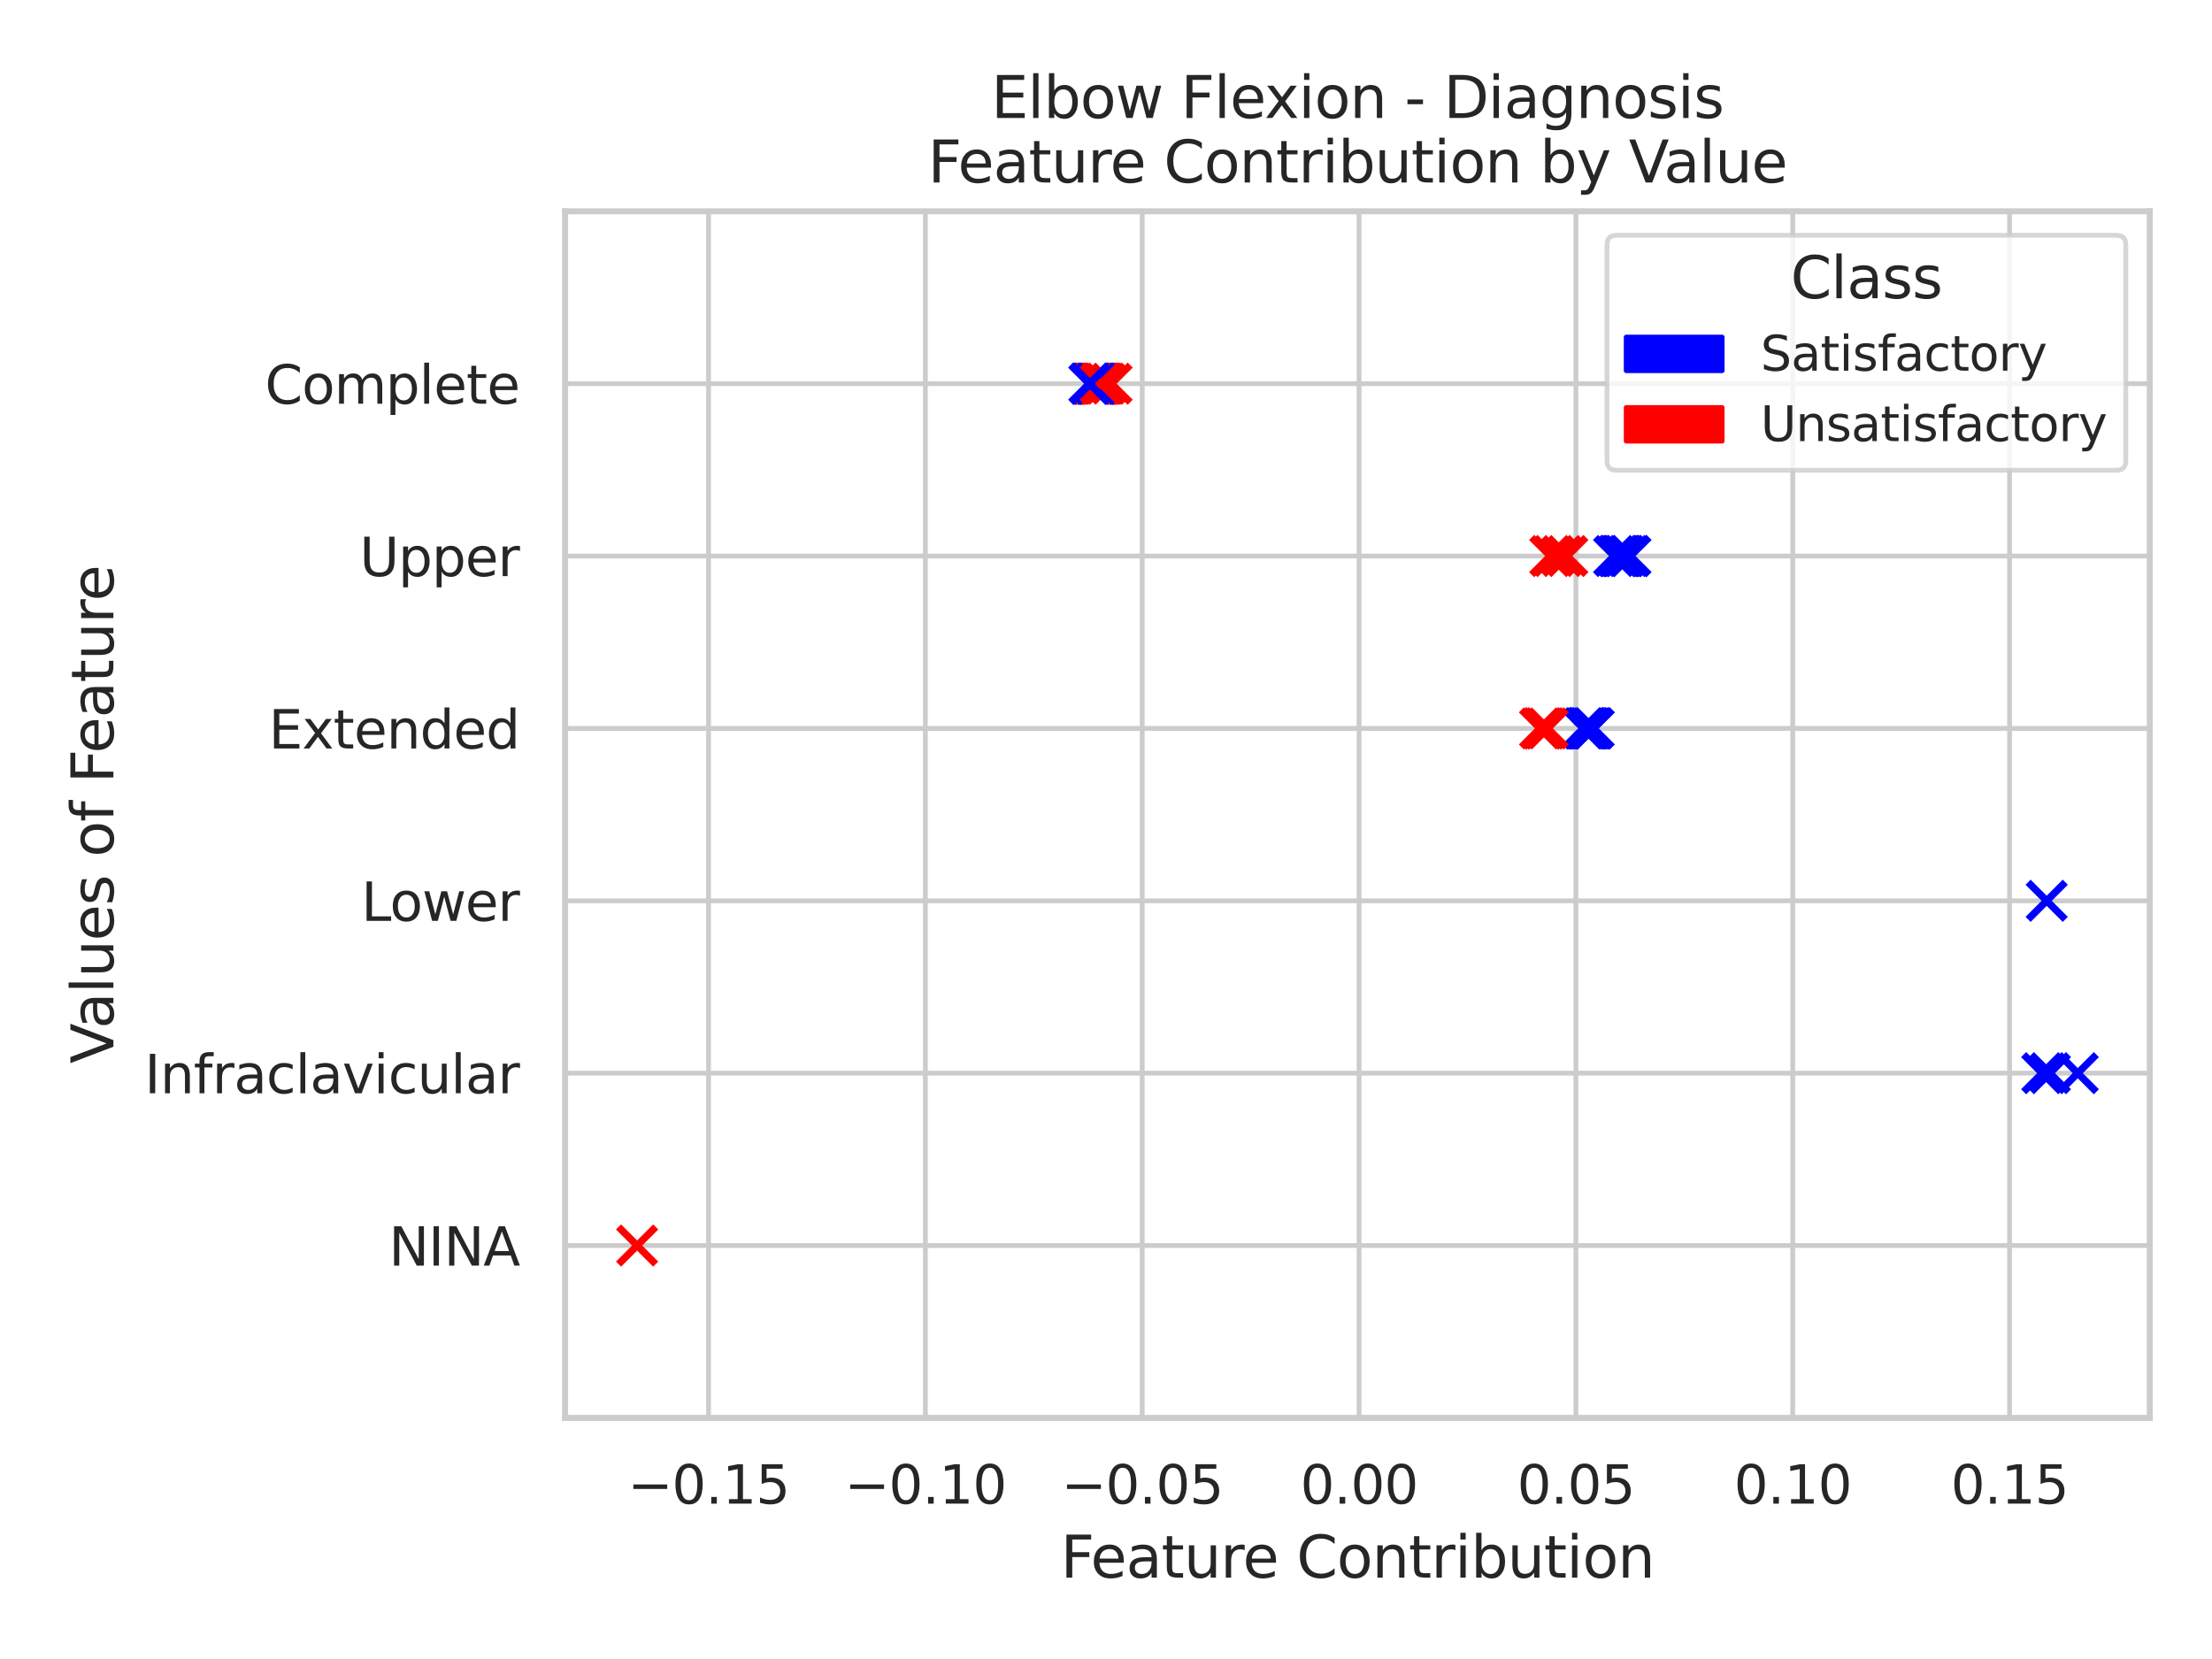 <?xml version="1.0" encoding="utf-8" standalone="no"?>
<!DOCTYPE svg PUBLIC "-//W3C//DTD SVG 1.1//EN"
  "http://www.w3.org/Graphics/SVG/1.1/DTD/svg11.dtd">
<svg xmlns:xlink="http://www.w3.org/1999/xlink" width="460.8pt" height="345.6pt" viewBox="0 0 460.8 345.6" xmlns="http://www.w3.org/2000/svg" version="1.1">
 <defs>
  <style type="text/css">*{stroke-linejoin: round; stroke-linecap: butt}</style>
 </defs>
 <g id="figure_1">
  <g id="patch_1">
   <path d="M 0 345.6 
L 460.8 345.6 
L 460.8 0 
L 0 0 
z
" style="fill: #ffffff"/>
  </g>
  <g id="axes_1">
   <g id="patch_2">
    <path d="M 117.72 295.38 
L 447.84 295.38 
L 447.84 44.016 
L 117.72 44.016 
z
" style="fill: #ffffff"/>
   </g>
   <g id="matplotlib.axis_1">
    <g id="xtick_1">
     <g id="line2d_1">
      <path d="M 147.602 295.38 
L 147.602 44.016 
" clip-path="url(#pb1236fa6c8)" style="fill: none; stroke: #cccccc; stroke-linecap: round"/>
     </g>
     <g id="text_1">
      <!-- −0.15 -->
      <g style="fill: #262626" transform="translate(130.747 313.238)scale(0.11 -0.11)">
       <defs>
        <path id="DejaVuSans-2212" d="M 678 2272 
L 4684 2272 
L 4684 1741 
L 678 1741 
L 678 2272 
z
" transform="scale(0.016)"/>
        <path id="DejaVuSans-30" d="M 2034 4250 
Q 1547 4250 1301 3770 
Q 1056 3291 1056 2328 
Q 1056 1369 1301 889 
Q 1547 409 2034 409 
Q 2525 409 2770 889 
Q 3016 1369 3016 2328 
Q 3016 3291 2770 3770 
Q 2525 4250 2034 4250 
z
M 2034 4750 
Q 2819 4750 3233 4129 
Q 3647 3509 3647 2328 
Q 3647 1150 3233 529 
Q 2819 -91 2034 -91 
Q 1250 -91 836 529 
Q 422 1150 422 2328 
Q 422 3509 836 4129 
Q 1250 4750 2034 4750 
z
" transform="scale(0.016)"/>
        <path id="DejaVuSans-2e" d="M 684 794 
L 1344 794 
L 1344 0 
L 684 0 
L 684 794 
z
" transform="scale(0.016)"/>
        <path id="DejaVuSans-31" d="M 794 531 
L 1825 531 
L 1825 4091 
L 703 3866 
L 703 4441 
L 1819 4666 
L 2450 4666 
L 2450 531 
L 3481 531 
L 3481 0 
L 794 0 
L 794 531 
z
" transform="scale(0.016)"/>
        <path id="DejaVuSans-35" d="M 691 4666 
L 3169 4666 
L 3169 4134 
L 1269 4134 
L 1269 2991 
Q 1406 3038 1543 3061 
Q 1681 3084 1819 3084 
Q 2600 3084 3056 2656 
Q 3513 2228 3513 1497 
Q 3513 744 3044 326 
Q 2575 -91 1722 -91 
Q 1428 -91 1123 -41 
Q 819 9 494 109 
L 494 744 
Q 775 591 1075 516 
Q 1375 441 1709 441 
Q 2250 441 2565 725 
Q 2881 1009 2881 1497 
Q 2881 1984 2565 2268 
Q 2250 2553 1709 2553 
Q 1456 2553 1204 2497 
Q 953 2441 691 2322 
L 691 4666 
z
" transform="scale(0.016)"/>
       </defs>
       <use xlink:href="#DejaVuSans-2212"/>
       <use xlink:href="#DejaVuSans-30" x="83.789"/>
       <use xlink:href="#DejaVuSans-2e" x="147.412"/>
       <use xlink:href="#DejaVuSans-31" x="179.199"/>
       <use xlink:href="#DejaVuSans-35" x="242.822"/>
      </g>
     </g>
    </g>
    <g id="xtick_2">
     <g id="line2d_2">
      <path d="M 192.774 295.38 
L 192.774 44.016 
" clip-path="url(#pb1236fa6c8)" style="fill: none; stroke: #cccccc; stroke-linecap: round"/>
     </g>
     <g id="text_2">
      <!-- −0.10 -->
      <g style="fill: #262626" transform="translate(175.919 313.238)scale(0.11 -0.11)">
       <use xlink:href="#DejaVuSans-2212"/>
       <use xlink:href="#DejaVuSans-30" x="83.789"/>
       <use xlink:href="#DejaVuSans-2e" x="147.412"/>
       <use xlink:href="#DejaVuSans-31" x="179.199"/>
       <use xlink:href="#DejaVuSans-30" x="242.822"/>
      </g>
     </g>
    </g>
    <g id="xtick_3">
     <g id="line2d_3">
      <path d="M 237.945 295.38 
L 237.945 44.016 
" clip-path="url(#pb1236fa6c8)" style="fill: none; stroke: #cccccc; stroke-linecap: round"/>
     </g>
     <g id="text_3">
      <!-- −0.05 -->
      <g style="fill: #262626" transform="translate(221.09 313.238)scale(0.11 -0.11)">
       <use xlink:href="#DejaVuSans-2212"/>
       <use xlink:href="#DejaVuSans-30" x="83.789"/>
       <use xlink:href="#DejaVuSans-2e" x="147.412"/>
       <use xlink:href="#DejaVuSans-30" x="179.199"/>
       <use xlink:href="#DejaVuSans-35" x="242.822"/>
      </g>
     </g>
    </g>
    <g id="xtick_4">
     <g id="line2d_4">
      <path d="M 283.117 295.38 
L 283.117 44.016 
" clip-path="url(#pb1236fa6c8)" style="fill: none; stroke: #cccccc; stroke-linecap: round"/>
     </g>
     <g id="text_4">
      <!-- 0.00 -->
      <g style="fill: #262626" transform="translate(270.871 313.238)scale(0.11 -0.11)">
       <use xlink:href="#DejaVuSans-30"/>
       <use xlink:href="#DejaVuSans-2e" x="63.623"/>
       <use xlink:href="#DejaVuSans-30" x="95.41"/>
       <use xlink:href="#DejaVuSans-30" x="159.033"/>
      </g>
     </g>
    </g>
    <g id="xtick_5">
     <g id="line2d_5">
      <path d="M 328.288 295.38 
L 328.288 44.016 
" clip-path="url(#pb1236fa6c8)" style="fill: none; stroke: #cccccc; stroke-linecap: round"/>
     </g>
     <g id="text_5">
      <!-- 0.05 -->
      <g style="fill: #262626" transform="translate(316.042 313.238)scale(0.11 -0.11)">
       <use xlink:href="#DejaVuSans-30"/>
       <use xlink:href="#DejaVuSans-2e" x="63.623"/>
       <use xlink:href="#DejaVuSans-30" x="95.41"/>
       <use xlink:href="#DejaVuSans-35" x="159.033"/>
      </g>
     </g>
    </g>
    <g id="xtick_6">
     <g id="line2d_6">
      <path d="M 373.46 295.38 
L 373.46 44.016 
" clip-path="url(#pb1236fa6c8)" style="fill: none; stroke: #cccccc; stroke-linecap: round"/>
     </g>
     <g id="text_6">
      <!-- 0.10 -->
      <g style="fill: #262626" transform="translate(361.214 313.238)scale(0.11 -0.11)">
       <use xlink:href="#DejaVuSans-30"/>
       <use xlink:href="#DejaVuSans-2e" x="63.623"/>
       <use xlink:href="#DejaVuSans-31" x="95.41"/>
       <use xlink:href="#DejaVuSans-30" x="159.033"/>
      </g>
     </g>
    </g>
    <g id="xtick_7">
     <g id="line2d_7">
      <path d="M 418.632 295.38 
L 418.632 44.016 
" clip-path="url(#pb1236fa6c8)" style="fill: none; stroke: #cccccc; stroke-linecap: round"/>
     </g>
     <g id="text_7">
      <!-- 0.15 -->
      <g style="fill: #262626" transform="translate(406.385 313.238)scale(0.11 -0.11)">
       <use xlink:href="#DejaVuSans-30"/>
       <use xlink:href="#DejaVuSans-2e" x="63.623"/>
       <use xlink:href="#DejaVuSans-31" x="95.41"/>
       <use xlink:href="#DejaVuSans-35" x="159.033"/>
      </g>
     </g>
    </g>
    <g id="text_8">
     <!-- Feature Contribution -->
     <g style="fill: #262626" transform="translate(220.952 328.644)scale(0.12 -0.12)">
      <defs>
       <path id="DejaVuSans-46" d="M 628 4666 
L 3309 4666 
L 3309 4134 
L 1259 4134 
L 1259 2759 
L 3109 2759 
L 3109 2228 
L 1259 2228 
L 1259 0 
L 628 0 
L 628 4666 
z
" transform="scale(0.016)"/>
       <path id="DejaVuSans-65" d="M 3597 1894 
L 3597 1613 
L 953 1613 
Q 991 1019 1311 708 
Q 1631 397 2203 397 
Q 2534 397 2845 478 
Q 3156 559 3463 722 
L 3463 178 
Q 3153 47 2828 -22 
Q 2503 -91 2169 -91 
Q 1331 -91 842 396 
Q 353 884 353 1716 
Q 353 2575 817 3079 
Q 1281 3584 2069 3584 
Q 2775 3584 3186 3129 
Q 3597 2675 3597 1894 
z
M 3022 2063 
Q 3016 2534 2758 2815 
Q 2500 3097 2075 3097 
Q 1594 3097 1305 2825 
Q 1016 2553 972 2059 
L 3022 2063 
z
" transform="scale(0.016)"/>
       <path id="DejaVuSans-61" d="M 2194 1759 
Q 1497 1759 1228 1600 
Q 959 1441 959 1056 
Q 959 750 1161 570 
Q 1363 391 1709 391 
Q 2188 391 2477 730 
Q 2766 1069 2766 1631 
L 2766 1759 
L 2194 1759 
z
M 3341 1997 
L 3341 0 
L 2766 0 
L 2766 531 
Q 2569 213 2275 61 
Q 1981 -91 1556 -91 
Q 1019 -91 701 211 
Q 384 513 384 1019 
Q 384 1609 779 1909 
Q 1175 2209 1959 2209 
L 2766 2209 
L 2766 2266 
Q 2766 2663 2505 2880 
Q 2244 3097 1772 3097 
Q 1472 3097 1187 3025 
Q 903 2953 641 2809 
L 641 3341 
Q 956 3463 1253 3523 
Q 1550 3584 1831 3584 
Q 2591 3584 2966 3190 
Q 3341 2797 3341 1997 
z
" transform="scale(0.016)"/>
       <path id="DejaVuSans-74" d="M 1172 4494 
L 1172 3500 
L 2356 3500 
L 2356 3053 
L 1172 3053 
L 1172 1153 
Q 1172 725 1289 603 
Q 1406 481 1766 481 
L 2356 481 
L 2356 0 
L 1766 0 
Q 1100 0 847 248 
Q 594 497 594 1153 
L 594 3053 
L 172 3053 
L 172 3500 
L 594 3500 
L 594 4494 
L 1172 4494 
z
" transform="scale(0.016)"/>
       <path id="DejaVuSans-75" d="M 544 1381 
L 544 3500 
L 1119 3500 
L 1119 1403 
Q 1119 906 1312 657 
Q 1506 409 1894 409 
Q 2359 409 2629 706 
Q 2900 1003 2900 1516 
L 2900 3500 
L 3475 3500 
L 3475 0 
L 2900 0 
L 2900 538 
Q 2691 219 2414 64 
Q 2138 -91 1772 -91 
Q 1169 -91 856 284 
Q 544 659 544 1381 
z
M 1991 3584 
L 1991 3584 
z
" transform="scale(0.016)"/>
       <path id="DejaVuSans-72" d="M 2631 2963 
Q 2534 3019 2420 3045 
Q 2306 3072 2169 3072 
Q 1681 3072 1420 2755 
Q 1159 2438 1159 1844 
L 1159 0 
L 581 0 
L 581 3500 
L 1159 3500 
L 1159 2956 
Q 1341 3275 1631 3429 
Q 1922 3584 2338 3584 
Q 2397 3584 2469 3576 
Q 2541 3569 2628 3553 
L 2631 2963 
z
" transform="scale(0.016)"/>
       <path id="DejaVuSans-20" transform="scale(0.016)"/>
       <path id="DejaVuSans-43" d="M 4122 4306 
L 4122 3641 
Q 3803 3938 3442 4084 
Q 3081 4231 2675 4231 
Q 1875 4231 1450 3742 
Q 1025 3253 1025 2328 
Q 1025 1406 1450 917 
Q 1875 428 2675 428 
Q 3081 428 3442 575 
Q 3803 722 4122 1019 
L 4122 359 
Q 3791 134 3420 21 
Q 3050 -91 2638 -91 
Q 1578 -91 968 557 
Q 359 1206 359 2328 
Q 359 3453 968 4101 
Q 1578 4750 2638 4750 
Q 3056 4750 3426 4639 
Q 3797 4528 4122 4306 
z
" transform="scale(0.016)"/>
       <path id="DejaVuSans-6f" d="M 1959 3097 
Q 1497 3097 1228 2736 
Q 959 2375 959 1747 
Q 959 1119 1226 758 
Q 1494 397 1959 397 
Q 2419 397 2687 759 
Q 2956 1122 2956 1747 
Q 2956 2369 2687 2733 
Q 2419 3097 1959 3097 
z
M 1959 3584 
Q 2709 3584 3137 3096 
Q 3566 2609 3566 1747 
Q 3566 888 3137 398 
Q 2709 -91 1959 -91 
Q 1206 -91 779 398 
Q 353 888 353 1747 
Q 353 2609 779 3096 
Q 1206 3584 1959 3584 
z
" transform="scale(0.016)"/>
       <path id="DejaVuSans-6e" d="M 3513 2113 
L 3513 0 
L 2938 0 
L 2938 2094 
Q 2938 2591 2744 2837 
Q 2550 3084 2163 3084 
Q 1697 3084 1428 2787 
Q 1159 2491 1159 1978 
L 1159 0 
L 581 0 
L 581 3500 
L 1159 3500 
L 1159 2956 
Q 1366 3272 1645 3428 
Q 1925 3584 2291 3584 
Q 2894 3584 3203 3211 
Q 3513 2838 3513 2113 
z
" transform="scale(0.016)"/>
       <path id="DejaVuSans-69" d="M 603 3500 
L 1178 3500 
L 1178 0 
L 603 0 
L 603 3500 
z
M 603 4863 
L 1178 4863 
L 1178 4134 
L 603 4134 
L 603 4863 
z
" transform="scale(0.016)"/>
       <path id="DejaVuSans-62" d="M 3116 1747 
Q 3116 2381 2855 2742 
Q 2594 3103 2138 3103 
Q 1681 3103 1420 2742 
Q 1159 2381 1159 1747 
Q 1159 1113 1420 752 
Q 1681 391 2138 391 
Q 2594 391 2855 752 
Q 3116 1113 3116 1747 
z
M 1159 2969 
Q 1341 3281 1617 3432 
Q 1894 3584 2278 3584 
Q 2916 3584 3314 3078 
Q 3713 2572 3713 1747 
Q 3713 922 3314 415 
Q 2916 -91 2278 -91 
Q 1894 -91 1617 61 
Q 1341 213 1159 525 
L 1159 0 
L 581 0 
L 581 4863 
L 1159 4863 
L 1159 2969 
z
" transform="scale(0.016)"/>
      </defs>
      <use xlink:href="#DejaVuSans-46"/>
      <use xlink:href="#DejaVuSans-65" x="52.02"/>
      <use xlink:href="#DejaVuSans-61" x="113.543"/>
      <use xlink:href="#DejaVuSans-74" x="174.822"/>
      <use xlink:href="#DejaVuSans-75" x="214.031"/>
      <use xlink:href="#DejaVuSans-72" x="277.41"/>
      <use xlink:href="#DejaVuSans-65" x="316.273"/>
      <use xlink:href="#DejaVuSans-20" x="377.797"/>
      <use xlink:href="#DejaVuSans-43" x="409.584"/>
      <use xlink:href="#DejaVuSans-6f" x="479.408"/>
      <use xlink:href="#DejaVuSans-6e" x="540.59"/>
      <use xlink:href="#DejaVuSans-74" x="603.969"/>
      <use xlink:href="#DejaVuSans-72" x="643.178"/>
      <use xlink:href="#DejaVuSans-69" x="684.291"/>
      <use xlink:href="#DejaVuSans-62" x="712.074"/>
      <use xlink:href="#DejaVuSans-75" x="775.551"/>
      <use xlink:href="#DejaVuSans-74" x="838.93"/>
      <use xlink:href="#DejaVuSans-69" x="878.139"/>
      <use xlink:href="#DejaVuSans-6f" x="905.922"/>
      <use xlink:href="#DejaVuSans-6e" x="967.104"/>
     </g>
    </g>
   </g>
   <g id="matplotlib.axis_2">
    <g id="ytick_1">
     <g id="line2d_8">
      <path d="M 117.72 295.38 
L 447.84 295.38 
" clip-path="url(#pb1236fa6c8)" style="fill: none; stroke: #cccccc; stroke-linecap: round"/>
     </g>
    </g>
    <g id="ytick_2">
     <g id="line2d_9">
      <path d="M 117.72 259.471 
L 447.84 259.471 
" clip-path="url(#pb1236fa6c8)" style="fill: none; stroke: #cccccc; stroke-linecap: round"/>
     </g>
     <g id="text_9">
      <!-- NINA -->
      <g style="fill: #262626" transform="translate(80.992 263.65)scale(0.11 -0.11)">
       <defs>
        <path id="DejaVuSans-4e" d="M 628 4666 
L 1478 4666 
L 3547 763 
L 3547 4666 
L 4159 4666 
L 4159 0 
L 3309 0 
L 1241 3903 
L 1241 0 
L 628 0 
L 628 4666 
z
" transform="scale(0.016)"/>
        <path id="DejaVuSans-49" d="M 628 4666 
L 1259 4666 
L 1259 0 
L 628 0 
L 628 4666 
z
" transform="scale(0.016)"/>
        <path id="DejaVuSans-41" d="M 2188 4044 
L 1331 1722 
L 3047 1722 
L 2188 4044 
z
M 1831 4666 
L 2547 4666 
L 4325 0 
L 3669 0 
L 3244 1197 
L 1141 1197 
L 716 0 
L 50 0 
L 1831 4666 
z
" transform="scale(0.016)"/>
       </defs>
       <use xlink:href="#DejaVuSans-4e"/>
       <use xlink:href="#DejaVuSans-49" x="74.805"/>
       <use xlink:href="#DejaVuSans-4e" x="104.297"/>
       <use xlink:href="#DejaVuSans-41" x="179.102"/>
      </g>
     </g>
    </g>
    <g id="ytick_3">
     <g id="line2d_10">
      <path d="M 117.72 223.562 
L 447.84 223.562 
" clip-path="url(#pb1236fa6c8)" style="fill: none; stroke: #cccccc; stroke-linecap: round"/>
     </g>
     <g id="text_10">
      <!-- Infraclavicular -->
      <g style="fill: #262626" transform="translate(30.118 227.741)scale(0.11 -0.11)">
       <defs>
        <path id="DejaVuSans-66" d="M 2375 4863 
L 2375 4384 
L 1825 4384 
Q 1516 4384 1395 4259 
Q 1275 4134 1275 3809 
L 1275 3500 
L 2222 3500 
L 2222 3053 
L 1275 3053 
L 1275 0 
L 697 0 
L 697 3053 
L 147 3053 
L 147 3500 
L 697 3500 
L 697 3744 
Q 697 4328 969 4595 
Q 1241 4863 1831 4863 
L 2375 4863 
z
" transform="scale(0.016)"/>
        <path id="DejaVuSans-63" d="M 3122 3366 
L 3122 2828 
Q 2878 2963 2633 3030 
Q 2388 3097 2138 3097 
Q 1578 3097 1268 2742 
Q 959 2388 959 1747 
Q 959 1106 1268 751 
Q 1578 397 2138 397 
Q 2388 397 2633 464 
Q 2878 531 3122 666 
L 3122 134 
Q 2881 22 2623 -34 
Q 2366 -91 2075 -91 
Q 1284 -91 818 406 
Q 353 903 353 1747 
Q 353 2603 823 3093 
Q 1294 3584 2113 3584 
Q 2378 3584 2631 3529 
Q 2884 3475 3122 3366 
z
" transform="scale(0.016)"/>
        <path id="DejaVuSans-6c" d="M 603 4863 
L 1178 4863 
L 1178 0 
L 603 0 
L 603 4863 
z
" transform="scale(0.016)"/>
        <path id="DejaVuSans-76" d="M 191 3500 
L 800 3500 
L 1894 563 
L 2988 3500 
L 3597 3500 
L 2284 0 
L 1503 0 
L 191 3500 
z
" transform="scale(0.016)"/>
       </defs>
       <use xlink:href="#DejaVuSans-49"/>
       <use xlink:href="#DejaVuSans-6e" x="29.492"/>
       <use xlink:href="#DejaVuSans-66" x="92.871"/>
       <use xlink:href="#DejaVuSans-72" x="128.076"/>
       <use xlink:href="#DejaVuSans-61" x="169.189"/>
       <use xlink:href="#DejaVuSans-63" x="230.469"/>
       <use xlink:href="#DejaVuSans-6c" x="285.449"/>
       <use xlink:href="#DejaVuSans-61" x="313.232"/>
       <use xlink:href="#DejaVuSans-76" x="374.512"/>
       <use xlink:href="#DejaVuSans-69" x="433.691"/>
       <use xlink:href="#DejaVuSans-63" x="461.475"/>
       <use xlink:href="#DejaVuSans-75" x="516.455"/>
       <use xlink:href="#DejaVuSans-6c" x="579.834"/>
       <use xlink:href="#DejaVuSans-61" x="607.617"/>
       <use xlink:href="#DejaVuSans-72" x="668.896"/>
      </g>
     </g>
    </g>
    <g id="ytick_4">
     <g id="line2d_11">
      <path d="M 117.72 187.653 
L 447.84 187.653 
" clip-path="url(#pb1236fa6c8)" style="fill: none; stroke: #cccccc; stroke-linecap: round"/>
     </g>
     <g id="text_11">
      <!-- Lower -->
      <g style="fill: #262626" transform="translate(75.266 191.832)scale(0.11 -0.11)">
       <defs>
        <path id="DejaVuSans-4c" d="M 628 4666 
L 1259 4666 
L 1259 531 
L 3531 531 
L 3531 0 
L 628 0 
L 628 4666 
z
" transform="scale(0.016)"/>
        <path id="DejaVuSans-77" d="M 269 3500 
L 844 3500 
L 1563 769 
L 2278 3500 
L 2956 3500 
L 3675 769 
L 4391 3500 
L 4966 3500 
L 4050 0 
L 3372 0 
L 2619 2869 
L 1863 0 
L 1184 0 
L 269 3500 
z
" transform="scale(0.016)"/>
       </defs>
       <use xlink:href="#DejaVuSans-4c"/>
       <use xlink:href="#DejaVuSans-6f" x="53.963"/>
       <use xlink:href="#DejaVuSans-77" x="115.145"/>
       <use xlink:href="#DejaVuSans-65" x="196.932"/>
       <use xlink:href="#DejaVuSans-72" x="258.455"/>
      </g>
     </g>
    </g>
    <g id="ytick_5">
     <g id="line2d_12">
      <path d="M 117.72 151.743 
L 447.84 151.743 
" clip-path="url(#pb1236fa6c8)" style="fill: none; stroke: #cccccc; stroke-linecap: round"/>
     </g>
     <g id="text_12">
      <!-- Extended -->
      <g style="fill: #262626" transform="translate(55.972 155.923)scale(0.11 -0.11)">
       <defs>
        <path id="DejaVuSans-45" d="M 628 4666 
L 3578 4666 
L 3578 4134 
L 1259 4134 
L 1259 2753 
L 3481 2753 
L 3481 2222 
L 1259 2222 
L 1259 531 
L 3634 531 
L 3634 0 
L 628 0 
L 628 4666 
z
" transform="scale(0.016)"/>
        <path id="DejaVuSans-78" d="M 3513 3500 
L 2247 1797 
L 3578 0 
L 2900 0 
L 1881 1375 
L 863 0 
L 184 0 
L 1544 1831 
L 300 3500 
L 978 3500 
L 1906 2253 
L 2834 3500 
L 3513 3500 
z
" transform="scale(0.016)"/>
        <path id="DejaVuSans-64" d="M 2906 2969 
L 2906 4863 
L 3481 4863 
L 3481 0 
L 2906 0 
L 2906 525 
Q 2725 213 2448 61 
Q 2172 -91 1784 -91 
Q 1150 -91 751 415 
Q 353 922 353 1747 
Q 353 2572 751 3078 
Q 1150 3584 1784 3584 
Q 2172 3584 2448 3432 
Q 2725 3281 2906 2969 
z
M 947 1747 
Q 947 1113 1208 752 
Q 1469 391 1925 391 
Q 2381 391 2643 752 
Q 2906 1113 2906 1747 
Q 2906 2381 2643 2742 
Q 2381 3103 1925 3103 
Q 1469 3103 1208 2742 
Q 947 2381 947 1747 
z
" transform="scale(0.016)"/>
       </defs>
       <use xlink:href="#DejaVuSans-45"/>
       <use xlink:href="#DejaVuSans-78" x="63.184"/>
       <use xlink:href="#DejaVuSans-74" x="122.363"/>
       <use xlink:href="#DejaVuSans-65" x="161.572"/>
       <use xlink:href="#DejaVuSans-6e" x="223.096"/>
       <use xlink:href="#DejaVuSans-64" x="286.475"/>
       <use xlink:href="#DejaVuSans-65" x="349.951"/>
       <use xlink:href="#DejaVuSans-64" x="411.475"/>
      </g>
     </g>
    </g>
    <g id="ytick_6">
     <g id="line2d_13">
      <path d="M 117.72 115.834 
L 447.84 115.834 
" clip-path="url(#pb1236fa6c8)" style="fill: none; stroke: #cccccc; stroke-linecap: round"/>
     </g>
     <g id="text_13">
      <!-- Upper -->
      <g style="fill: #262626" transform="translate(74.912 120.013)scale(0.11 -0.11)">
       <defs>
        <path id="DejaVuSans-55" d="M 556 4666 
L 1191 4666 
L 1191 1831 
Q 1191 1081 1462 751 
Q 1734 422 2344 422 
Q 2950 422 3222 751 
Q 3494 1081 3494 1831 
L 3494 4666 
L 4128 4666 
L 4128 1753 
Q 4128 841 3676 375 
Q 3225 -91 2344 -91 
Q 1459 -91 1007 375 
Q 556 841 556 1753 
L 556 4666 
z
" transform="scale(0.016)"/>
        <path id="DejaVuSans-70" d="M 1159 525 
L 1159 -1331 
L 581 -1331 
L 581 3500 
L 1159 3500 
L 1159 2969 
Q 1341 3281 1617 3432 
Q 1894 3584 2278 3584 
Q 2916 3584 3314 3078 
Q 3713 2572 3713 1747 
Q 3713 922 3314 415 
Q 2916 -91 2278 -91 
Q 1894 -91 1617 61 
Q 1341 213 1159 525 
z
M 3116 1747 
Q 3116 2381 2855 2742 
Q 2594 3103 2138 3103 
Q 1681 3103 1420 2742 
Q 1159 2381 1159 1747 
Q 1159 1113 1420 752 
Q 1681 391 2138 391 
Q 2594 391 2855 752 
Q 3116 1113 3116 1747 
z
" transform="scale(0.016)"/>
       </defs>
       <use xlink:href="#DejaVuSans-55"/>
       <use xlink:href="#DejaVuSans-70" x="73.193"/>
       <use xlink:href="#DejaVuSans-70" x="136.67"/>
       <use xlink:href="#DejaVuSans-65" x="200.146"/>
       <use xlink:href="#DejaVuSans-72" x="261.67"/>
      </g>
     </g>
    </g>
    <g id="ytick_7">
     <g id="line2d_14">
      <path d="M 117.72 79.925 
L 447.84 79.925 
" clip-path="url(#pb1236fa6c8)" style="fill: none; stroke: #cccccc; stroke-linecap: round"/>
     </g>
     <g id="text_14">
      <!-- Complete -->
      <g style="fill: #262626" transform="translate(55.205 84.104)scale(0.11 -0.11)">
       <defs>
        <path id="DejaVuSans-6d" d="M 3328 2828 
Q 3544 3216 3844 3400 
Q 4144 3584 4550 3584 
Q 5097 3584 5394 3201 
Q 5691 2819 5691 2113 
L 5691 0 
L 5113 0 
L 5113 2094 
Q 5113 2597 4934 2840 
Q 4756 3084 4391 3084 
Q 3944 3084 3684 2787 
Q 3425 2491 3425 1978 
L 3425 0 
L 2847 0 
L 2847 2094 
Q 2847 2600 2669 2842 
Q 2491 3084 2119 3084 
Q 1678 3084 1418 2786 
Q 1159 2488 1159 1978 
L 1159 0 
L 581 0 
L 581 3500 
L 1159 3500 
L 1159 2956 
Q 1356 3278 1631 3431 
Q 1906 3584 2284 3584 
Q 2666 3584 2933 3390 
Q 3200 3197 3328 2828 
z
" transform="scale(0.016)"/>
       </defs>
       <use xlink:href="#DejaVuSans-43"/>
       <use xlink:href="#DejaVuSans-6f" x="69.824"/>
       <use xlink:href="#DejaVuSans-6d" x="131.006"/>
       <use xlink:href="#DejaVuSans-70" x="228.418"/>
       <use xlink:href="#DejaVuSans-6c" x="291.895"/>
       <use xlink:href="#DejaVuSans-65" x="319.678"/>
       <use xlink:href="#DejaVuSans-74" x="381.201"/>
       <use xlink:href="#DejaVuSans-65" x="420.41"/>
      </g>
     </g>
    </g>
    <g id="ytick_8">
     <g id="line2d_15">
      <path d="M 117.72 44.016 
L 447.84 44.016 
" clip-path="url(#pb1236fa6c8)" style="fill: none; stroke: #cccccc; stroke-linecap: round"/>
     </g>
    </g>
    <g id="text_15">
     <!-- Values of Feature -->
     <g style="fill: #262626" transform="translate(23.623 221.566)rotate(-90)scale(0.12 -0.12)">
      <defs>
       <path id="DejaVuSans-56" d="M 1831 0 
L 50 4666 
L 709 4666 
L 2188 738 
L 3669 4666 
L 4325 4666 
L 2547 0 
L 1831 0 
z
" transform="scale(0.016)"/>
       <path id="DejaVuSans-73" d="M 2834 3397 
L 2834 2853 
Q 2591 2978 2328 3040 
Q 2066 3103 1784 3103 
Q 1356 3103 1142 2972 
Q 928 2841 928 2578 
Q 928 2378 1081 2264 
Q 1234 2150 1697 2047 
L 1894 2003 
Q 2506 1872 2764 1633 
Q 3022 1394 3022 966 
Q 3022 478 2636 193 
Q 2250 -91 1575 -91 
Q 1294 -91 989 -36 
Q 684 19 347 128 
L 347 722 
Q 666 556 975 473 
Q 1284 391 1588 391 
Q 1994 391 2212 530 
Q 2431 669 2431 922 
Q 2431 1156 2273 1281 
Q 2116 1406 1581 1522 
L 1381 1569 
Q 847 1681 609 1914 
Q 372 2147 372 2553 
Q 372 3047 722 3315 
Q 1072 3584 1716 3584 
Q 2034 3584 2315 3537 
Q 2597 3491 2834 3397 
z
" transform="scale(0.016)"/>
      </defs>
      <use xlink:href="#DejaVuSans-56"/>
      <use xlink:href="#DejaVuSans-61" x="60.658"/>
      <use xlink:href="#DejaVuSans-6c" x="121.938"/>
      <use xlink:href="#DejaVuSans-75" x="149.721"/>
      <use xlink:href="#DejaVuSans-65" x="213.1"/>
      <use xlink:href="#DejaVuSans-73" x="274.623"/>
      <use xlink:href="#DejaVuSans-20" x="326.723"/>
      <use xlink:href="#DejaVuSans-6f" x="358.51"/>
      <use xlink:href="#DejaVuSans-66" x="419.691"/>
      <use xlink:href="#DejaVuSans-20" x="454.896"/>
      <use xlink:href="#DejaVuSans-46" x="486.684"/>
      <use xlink:href="#DejaVuSans-65" x="538.703"/>
      <use xlink:href="#DejaVuSans-61" x="600.227"/>
      <use xlink:href="#DejaVuSans-74" x="661.506"/>
      <use xlink:href="#DejaVuSans-75" x="700.715"/>
      <use xlink:href="#DejaVuSans-72" x="764.094"/>
      <use xlink:href="#DejaVuSans-65" x="802.957"/>
     </g>
    </g>
   </g>
   <g id="PathCollection_1">
    <path d="M 327.779 155.616 
L 335.525 147.87 
M 327.779 147.87 
L 335.525 155.616 
" clip-path="url(#pb1236fa6c8)" style="fill: #0000ff; stroke: #0000ff; stroke-width: 1.5"/>
    <path d="M 223.707 83.798 
L 231.453 76.052 
M 223.707 76.052 
L 231.453 83.798 
" clip-path="url(#pb1236fa6c8)" style="fill: #0000ff; stroke: #0000ff; stroke-width: 1.5"/>
    <path d="M 325.953 155.616 
L 333.699 147.87 
M 325.953 147.87 
L 333.699 155.616 
" clip-path="url(#pb1236fa6c8)" style="fill: #0000ff; stroke: #0000ff; stroke-width: 1.5"/>
    <path d="M 326.576 155.616 
L 334.322 147.87 
M 326.576 147.87 
L 334.322 155.616 
" clip-path="url(#pb1236fa6c8)" style="fill: #0000ff; stroke: #0000ff; stroke-width: 1.5"/>
    <path d="M 317.434 155.616 
L 325.18 147.87 
M 317.434 147.87 
L 325.18 155.616 
" clip-path="url(#pb1236fa6c8)" style="fill: #ff0000; stroke: #ff0000; stroke-width: 1.5"/>
    <path d="M 326.58 155.616 
L 334.326 147.87 
M 326.58 147.87 
L 334.326 155.616 
" clip-path="url(#pb1236fa6c8)" style="fill: #0000ff; stroke: #0000ff; stroke-width: 1.5"/>
    <path d="M 326.639 155.616 
L 334.385 147.87 
M 326.639 147.87 
L 334.385 155.616 
" clip-path="url(#pb1236fa6c8)" style="fill: #0000ff; stroke: #0000ff; stroke-width: 1.5"/>
    <path d="M 226.126 83.798 
L 233.872 76.052 
M 226.126 76.052 
L 233.872 83.798 
" clip-path="url(#pb1236fa6c8)" style="fill: #ff0000; stroke: #ff0000; stroke-width: 1.5"/>
    <path d="M 224.738 83.798 
L 232.484 76.052 
M 224.738 76.052 
L 232.484 83.798 
" clip-path="url(#pb1236fa6c8)" style="fill: #ff0000; stroke: #ff0000; stroke-width: 1.5"/>
    <path d="M 225.111 83.798 
L 232.857 76.052 
M 225.111 76.052 
L 232.857 83.798 
" clip-path="url(#pb1236fa6c8)" style="fill: #ff0000; stroke: #ff0000; stroke-width: 1.5"/>
    <path d="M 333.945 119.707 
L 341.691 111.961 
M 333.945 111.961 
L 341.691 119.707 
" clip-path="url(#pb1236fa6c8)" style="fill: #0000ff; stroke: #0000ff; stroke-width: 1.5"/>
    <path d="M 335.752 119.707 
L 343.498 111.961 
M 335.752 111.961 
L 343.498 119.707 
" clip-path="url(#pb1236fa6c8)" style="fill: #0000ff; stroke: #0000ff; stroke-width: 1.5"/>
    <path d="M 128.852 263.344 
L 136.598 255.598 
M 128.852 255.598 
L 136.598 263.344 
" clip-path="url(#pb1236fa6c8)" style="fill: #ff0000; stroke: #ff0000; stroke-width: 1.5"/>
    <path d="M 224.973 83.798 
L 232.718 76.052 
M 224.973 76.052 
L 232.718 83.798 
" clip-path="url(#pb1236fa6c8)" style="fill: #ff0000; stroke: #ff0000; stroke-width: 1.5"/>
    <path d="M 333.783 119.707 
L 341.529 111.961 
M 333.783 111.961 
L 341.529 119.707 
" clip-path="url(#pb1236fa6c8)" style="fill: #0000ff; stroke: #0000ff; stroke-width: 1.5"/>
    <path d="M 225.425 83.798 
L 233.171 76.052 
M 225.425 76.052 
L 233.171 83.798 
" clip-path="url(#pb1236fa6c8)" style="fill: #ff0000; stroke: #ff0000; stroke-width: 1.5"/>
    <path d="M 322.635 119.707 
L 330.381 111.961 
M 322.635 111.961 
L 330.381 119.707 
" clip-path="url(#pb1236fa6c8)" style="fill: #ff0000; stroke: #ff0000; stroke-width: 1.5"/>
    <path d="M 224.174 83.798 
L 231.92 76.052 
M 224.174 76.052 
L 231.92 83.798 
" clip-path="url(#pb1236fa6c8)" style="fill: #0000ff; stroke: #0000ff; stroke-width: 1.5"/>
    <path d="M 224.151 83.798 
L 231.897 76.052 
M 224.151 76.052 
L 231.897 83.798 
" clip-path="url(#pb1236fa6c8)" style="fill: #ff0000; stroke: #ff0000; stroke-width: 1.5"/>
    <path d="M 328.022 155.616 
L 335.768 147.87 
M 328.022 147.87 
L 335.768 155.616 
" clip-path="url(#pb1236fa6c8)" style="fill: #0000ff; stroke: #0000ff; stroke-width: 1.5"/>
    <path d="M 225.947 83.798 
L 233.693 76.052 
M 225.947 76.052 
L 233.693 83.798 
" clip-path="url(#pb1236fa6c8)" style="fill: #ff0000; stroke: #ff0000; stroke-width: 1.5"/>
    <path d="M 328.102 155.616 
L 335.848 147.87 
M 328.102 147.87 
L 335.848 155.616 
" clip-path="url(#pb1236fa6c8)" style="fill: #0000ff; stroke: #0000ff; stroke-width: 1.5"/>
    <path d="M 224.261 83.798 
L 232.007 76.052 
M 224.261 76.052 
L 232.007 83.798 
" clip-path="url(#pb1236fa6c8)" style="fill: #0000ff; stroke: #0000ff; stroke-width: 1.5"/>
    <path d="M 327.708 155.616 
L 335.454 147.87 
M 327.708 147.87 
L 335.454 155.616 
" clip-path="url(#pb1236fa6c8)" style="fill: #0000ff; stroke: #0000ff; stroke-width: 1.5"/>
    <path d="M 223.075 83.798 
L 230.821 76.052 
M 223.075 76.052 
L 230.821 83.798 
" clip-path="url(#pb1236fa6c8)" style="fill: #0000ff; stroke: #0000ff; stroke-width: 1.5"/>
    <path d="M 223.982 83.798 
L 231.728 76.052 
M 223.982 76.052 
L 231.728 83.798 
" clip-path="url(#pb1236fa6c8)" style="fill: #ff0000; stroke: #ff0000; stroke-width: 1.5"/>
    <path d="M 224.825 83.798 
L 232.571 76.052 
M 224.825 76.052 
L 232.571 83.798 
" clip-path="url(#pb1236fa6c8)" style="fill: #ff0000; stroke: #ff0000; stroke-width: 1.5"/>
    <path d="M 333.372 119.707 
L 341.118 111.961 
M 333.372 111.961 
L 341.118 119.707 
" clip-path="url(#pb1236fa6c8)" style="fill: #0000ff; stroke: #0000ff; stroke-width: 1.5"/>
    <path d="M 223.433 83.798 
L 231.179 76.052 
M 223.433 76.052 
L 231.179 83.798 
" clip-path="url(#pb1236fa6c8)" style="fill: #0000ff; stroke: #0000ff; stroke-width: 1.5"/>
    <path d="M 334.547 119.707 
L 342.293 111.961 
M 334.547 111.961 
L 342.293 119.707 
" clip-path="url(#pb1236fa6c8)" style="fill: #0000ff; stroke: #0000ff; stroke-width: 1.5"/>
    <path d="M 224.518 83.798 
L 232.264 76.052 
M 224.518 76.052 
L 232.264 83.798 
" clip-path="url(#pb1236fa6c8)" style="fill: #ff0000; stroke: #ff0000; stroke-width: 1.5"/>
    <path d="M 317.41 155.616 
L 325.156 147.87 
M 317.41 147.87 
L 325.156 155.616 
" clip-path="url(#pb1236fa6c8)" style="fill: #ff0000; stroke: #ff0000; stroke-width: 1.5"/>
    <path d="M 317.438 155.616 
L 325.184 147.87 
M 317.438 147.87 
L 325.184 155.616 
" clip-path="url(#pb1236fa6c8)" style="fill: #ff0000; stroke: #ff0000; stroke-width: 1.5"/>
    <path d="M 316.935 155.616 
L 324.681 147.87 
M 316.935 147.87 
L 324.681 155.616 
" clip-path="url(#pb1236fa6c8)" style="fill: #ff0000; stroke: #ff0000; stroke-width: 1.5"/>
    <path d="M 326.791 155.616 
L 334.537 147.87 
M 326.791 147.87 
L 334.537 155.616 
" clip-path="url(#pb1236fa6c8)" style="fill: #0000ff; stroke: #0000ff; stroke-width: 1.5"/>
    <path d="M 333.313 119.707 
L 341.059 111.961 
M 333.313 111.961 
L 341.059 119.707 
" clip-path="url(#pb1236fa6c8)" style="fill: #0000ff; stroke: #0000ff; stroke-width: 1.5"/>
    <path d="M 224.054 83.798 
L 231.8 76.052 
M 224.054 76.052 
L 231.8 83.798 
" clip-path="url(#pb1236fa6c8)" style="fill: #ff0000; stroke: #ff0000; stroke-width: 1.5"/>
    <path d="M 333.075 119.707 
L 340.821 111.961 
M 333.075 111.961 
L 340.821 119.707 
" clip-path="url(#pb1236fa6c8)" style="fill: #0000ff; stroke: #0000ff; stroke-width: 1.5"/>
    <path d="M 224.621 83.798 
L 232.367 76.052 
M 224.621 76.052 
L 232.367 83.798 
" clip-path="url(#pb1236fa6c8)" style="fill: #0000ff; stroke: #0000ff; stroke-width: 1.5"/>
    <path d="M 226.507 83.798 
L 234.253 76.052 
M 226.507 76.052 
L 234.253 83.798 
" clip-path="url(#pb1236fa6c8)" style="fill: #ff0000; stroke: #ff0000; stroke-width: 1.5"/>
    <path d="M 334.125 119.707 
L 341.871 111.961 
M 334.125 111.961 
L 341.871 119.707 
" clip-path="url(#pb1236fa6c8)" style="fill: #0000ff; stroke: #0000ff; stroke-width: 1.5"/>
    <path d="M 223.513 83.798 
L 231.259 76.052 
M 223.513 76.052 
L 231.259 83.798 
" clip-path="url(#pb1236fa6c8)" style="fill: #0000ff; stroke: #0000ff; stroke-width: 1.5"/>
    <path d="M 319.758 119.707 
L 327.504 111.961 
M 319.758 111.961 
L 327.504 119.707 
" clip-path="url(#pb1236fa6c8)" style="fill: #ff0000; stroke: #ff0000; stroke-width: 1.5"/>
    <path d="M 326.667 155.616 
L 334.413 147.87 
M 326.667 147.87 
L 334.413 155.616 
" clip-path="url(#pb1236fa6c8)" style="fill: #0000ff; stroke: #0000ff; stroke-width: 1.5"/>
    <path d="M 227.691 83.798 
L 235.437 76.052 
M 227.691 76.052 
L 235.437 83.798 
" clip-path="url(#pb1236fa6c8)" style="fill: #ff0000; stroke: #ff0000; stroke-width: 1.5"/>
    <path d="M 225.306 83.798 
L 233.052 76.052 
M 225.306 76.052 
L 233.052 83.798 
" clip-path="url(#pb1236fa6c8)" style="fill: #ff0000; stroke: #ff0000; stroke-width: 1.5"/>
    <path d="M 317.921 155.616 
L 325.667 147.87 
M 317.921 147.87 
L 325.667 155.616 
" clip-path="url(#pb1236fa6c8)" style="fill: #ff0000; stroke: #ff0000; stroke-width: 1.5"/>
    <path d="M 224.648 83.798 
L 232.394 76.052 
M 224.648 76.052 
L 232.394 83.798 
" clip-path="url(#pb1236fa6c8)" style="fill: #0000ff; stroke: #0000ff; stroke-width: 1.5"/>
    <path d="M 223.164 83.798 
L 230.91 76.052 
M 223.164 76.052 
L 230.91 83.798 
" clip-path="url(#pb1236fa6c8)" style="fill: #0000ff; stroke: #0000ff; stroke-width: 1.5"/>
    <path d="M 326.825 155.616 
L 334.571 147.87 
M 326.825 147.87 
L 334.571 155.616 
" clip-path="url(#pb1236fa6c8)" style="fill: #0000ff; stroke: #0000ff; stroke-width: 1.5"/>
    <path d="M 327.245 155.616 
L 334.991 147.87 
M 327.245 147.87 
L 334.991 155.616 
" clip-path="url(#pb1236fa6c8)" style="fill: #0000ff; stroke: #0000ff; stroke-width: 1.5"/>
    <path d="M 334.488 119.707 
L 342.234 111.961 
M 334.488 111.961 
L 342.234 119.707 
" clip-path="url(#pb1236fa6c8)" style="fill: #0000ff; stroke: #0000ff; stroke-width: 1.5"/>
    <path d="M 224.571 83.798 
L 232.317 76.052 
M 224.571 76.052 
L 232.317 83.798 
" clip-path="url(#pb1236fa6c8)" style="fill: #ff0000; stroke: #ff0000; stroke-width: 1.5"/>
    <path d="M 224.678 83.798 
L 232.424 76.052 
M 224.678 76.052 
L 232.424 83.798 
" clip-path="url(#pb1236fa6c8)" style="fill: #ff0000; stroke: #ff0000; stroke-width: 1.5"/>
    <path d="M 333.822 119.707 
L 341.568 111.961 
M 333.822 111.961 
L 341.568 119.707 
" clip-path="url(#pb1236fa6c8)" style="fill: #0000ff; stroke: #0000ff; stroke-width: 1.5"/>
    <path d="M 321.508 119.707 
L 329.254 111.961 
M 321.508 111.961 
L 329.254 119.707 
" clip-path="url(#pb1236fa6c8)" style="fill: #ff0000; stroke: #ff0000; stroke-width: 1.5"/>
    <path d="M 224.871 83.798 
L 232.617 76.052 
M 224.871 76.052 
L 232.617 83.798 
" clip-path="url(#pb1236fa6c8)" style="fill: #0000ff; stroke: #0000ff; stroke-width: 1.5"/>
    <path d="M 327.218 155.616 
L 334.964 147.87 
M 327.218 147.87 
L 334.964 155.616 
" clip-path="url(#pb1236fa6c8)" style="fill: #0000ff; stroke: #0000ff; stroke-width: 1.5"/>
    <path d="M 225.762 83.798 
L 233.508 76.052 
M 225.762 76.052 
L 233.508 83.798 
" clip-path="url(#pb1236fa6c8)" style="fill: #ff0000; stroke: #ff0000; stroke-width: 1.5"/>
    <path d="M 328.095 155.616 
L 335.841 147.87 
M 328.095 147.87 
L 335.841 155.616 
" clip-path="url(#pb1236fa6c8)" style="fill: #0000ff; stroke: #0000ff; stroke-width: 1.5"/>
    <path d="M 223.223 83.798 
L 230.969 76.052 
M 223.223 76.052 
L 230.969 83.798 
" clip-path="url(#pb1236fa6c8)" style="fill: #0000ff; stroke: #0000ff; stroke-width: 1.5"/>
    <path d="M 223.65 83.798 
L 231.396 76.052 
M 223.65 76.052 
L 231.396 83.798 
" clip-path="url(#pb1236fa6c8)" style="fill: #0000ff; stroke: #0000ff; stroke-width: 1.5"/>
    <path d="M 422.489 191.526 
L 430.235 183.78 
M 422.489 183.78 
L 430.235 191.526 
" clip-path="url(#pb1236fa6c8)" style="fill: #0000ff; stroke: #0000ff; stroke-width: 1.5"/>
    <path d="M 223.963 83.798 
L 231.709 76.052 
M 223.963 76.052 
L 231.709 83.798 
" clip-path="url(#pb1236fa6c8)" style="fill: #ff0000; stroke: #ff0000; stroke-width: 1.5"/>
    <path d="M 327.21 155.616 
L 334.956 147.87 
M 327.21 147.87 
L 334.956 155.616 
" clip-path="url(#pb1236fa6c8)" style="fill: #0000ff; stroke: #0000ff; stroke-width: 1.5"/>
    <path d="M 326.066 155.616 
L 333.812 147.87 
M 326.066 147.87 
L 333.812 155.616 
" clip-path="url(#pb1236fa6c8)" style="fill: #0000ff; stroke: #0000ff; stroke-width: 1.5"/>
    <path d="M 421.552 227.435 
L 429.298 219.689 
M 421.552 219.689 
L 429.298 227.435 
" clip-path="url(#pb1236fa6c8)" style="fill: #0000ff; stroke: #0000ff; stroke-width: 1.5"/>
    <path d="M 224.453 83.798 
L 232.199 76.052 
M 224.453 76.052 
L 232.199 83.798 
" clip-path="url(#pb1236fa6c8)" style="fill: #0000ff; stroke: #0000ff; stroke-width: 1.5"/>
    <path d="M 319.059 119.707 
L 326.805 111.961 
M 319.059 111.961 
L 326.805 119.707 
" clip-path="url(#pb1236fa6c8)" style="fill: #ff0000; stroke: #ff0000; stroke-width: 1.5"/>
    <path d="M 335.738 119.707 
L 343.484 111.961 
M 335.738 111.961 
L 343.484 119.707 
" clip-path="url(#pb1236fa6c8)" style="fill: #0000ff; stroke: #0000ff; stroke-width: 1.5"/>
    <path d="M 225.2 83.798 
L 232.946 76.052 
M 225.2 76.052 
L 232.946 83.798 
" clip-path="url(#pb1236fa6c8)" style="fill: #ff0000; stroke: #ff0000; stroke-width: 1.5"/>
    <path d="M 423.17 227.435 
L 430.916 219.689 
M 423.17 219.689 
L 430.916 227.435 
" clip-path="url(#pb1236fa6c8)" style="fill: #0000ff; stroke: #0000ff; stroke-width: 1.5"/>
    <path d="M 326.976 155.616 
L 334.722 147.87 
M 326.976 147.87 
L 334.722 155.616 
" clip-path="url(#pb1236fa6c8)" style="fill: #0000ff; stroke: #0000ff; stroke-width: 1.5"/>
    <path d="M 225.627 83.798 
L 233.373 76.052 
M 225.627 76.052 
L 233.373 83.798 
" clip-path="url(#pb1236fa6c8)" style="fill: #ff0000; stroke: #ff0000; stroke-width: 1.5"/>
    <path d="M 224.37 83.798 
L 232.116 76.052 
M 224.37 76.052 
L 232.116 83.798 
" clip-path="url(#pb1236fa6c8)" style="fill: #0000ff; stroke: #0000ff; stroke-width: 1.5"/>
    <path d="M 332.361 119.707 
L 340.107 111.961 
M 332.361 111.961 
L 340.107 119.707 
" clip-path="url(#pb1236fa6c8)" style="fill: #0000ff; stroke: #0000ff; stroke-width: 1.5"/>
    <path d="M 223.153 83.798 
L 230.899 76.052 
M 223.153 76.052 
L 230.899 83.798 
" clip-path="url(#pb1236fa6c8)" style="fill: #0000ff; stroke: #0000ff; stroke-width: 1.5"/>
    <path d="M 225.423 83.798 
L 233.169 76.052 
M 225.423 76.052 
L 233.169 83.798 
" clip-path="url(#pb1236fa6c8)" style="fill: #ff0000; stroke: #ff0000; stroke-width: 1.5"/>
    <path d="M 327.363 155.616 
L 335.109 147.87 
M 327.363 147.87 
L 335.109 155.616 
" clip-path="url(#pb1236fa6c8)" style="fill: #0000ff; stroke: #0000ff; stroke-width: 1.5"/>
    <path d="M 223.086 83.798 
L 230.832 76.052 
M 223.086 76.052 
L 230.832 83.798 
" clip-path="url(#pb1236fa6c8)" style="fill: #0000ff; stroke: #0000ff; stroke-width: 1.5"/>
    <path d="M 326.82 155.616 
L 334.566 147.87 
M 326.82 147.87 
L 334.566 155.616 
" clip-path="url(#pb1236fa6c8)" style="fill: #0000ff; stroke: #0000ff; stroke-width: 1.5"/>
    <path d="M 326.44 155.616 
L 334.186 147.87 
M 326.44 147.87 
L 334.186 155.616 
" clip-path="url(#pb1236fa6c8)" style="fill: #0000ff; stroke: #0000ff; stroke-width: 1.5"/>
    <path d="M 317.983 155.616 
L 325.729 147.87 
M 317.983 147.87 
L 325.729 155.616 
" clip-path="url(#pb1236fa6c8)" style="fill: #ff0000; stroke: #ff0000; stroke-width: 1.5"/>
    <path d="M 335.327 119.707 
L 343.073 111.961 
M 335.327 111.961 
L 343.073 119.707 
" clip-path="url(#pb1236fa6c8)" style="fill: #0000ff; stroke: #0000ff; stroke-width: 1.5"/>
    <path d="M 326.099 155.616 
L 333.844 147.87 
M 326.099 147.87 
L 333.844 155.616 
" clip-path="url(#pb1236fa6c8)" style="fill: #0000ff; stroke: #0000ff; stroke-width: 1.5"/>
    <path d="M 428.962 227.435 
L 436.708 219.689 
M 428.962 219.689 
L 436.708 227.435 
" clip-path="url(#pb1236fa6c8)" style="fill: #0000ff; stroke: #0000ff; stroke-width: 1.5"/>
    <path d="M 318.559 155.616 
L 326.305 147.87 
M 318.559 147.87 
L 326.305 155.616 
" clip-path="url(#pb1236fa6c8)" style="fill: #ff0000; stroke: #ff0000; stroke-width: 1.5"/>
   </g>
   <g id="patch_3">
    <path d="M 117.72 295.38 
L 117.72 44.016 
" style="fill: none; stroke: #cccccc; stroke-width: 1.25; stroke-linejoin: miter; stroke-linecap: square"/>
   </g>
   <g id="patch_4">
    <path d="M 447.84 295.38 
L 447.84 44.016 
" style="fill: none; stroke: #cccccc; stroke-width: 1.25; stroke-linejoin: miter; stroke-linecap: square"/>
   </g>
   <g id="patch_5">
    <path d="M 117.72 295.38 
L 447.84 295.38 
" style="fill: none; stroke: #cccccc; stroke-width: 1.25; stroke-linejoin: miter; stroke-linecap: square"/>
   </g>
   <g id="patch_6">
    <path d="M 117.72 44.016 
L 447.84 44.016 
" style="fill: none; stroke: #cccccc; stroke-width: 1.25; stroke-linejoin: miter; stroke-linecap: square"/>
   </g>
   <g id="text_16">
    <!-- Elbow Flexion - Diagnosis -->
    <g style="fill: #262626" transform="translate(206.488 24.579)scale(0.12 -0.12)">
     <defs>
      <path id="DejaVuSans-2d" d="M 313 2009 
L 1997 2009 
L 1997 1497 
L 313 1497 
L 313 2009 
z
" transform="scale(0.016)"/>
      <path id="DejaVuSans-44" d="M 1259 4147 
L 1259 519 
L 2022 519 
Q 2988 519 3436 956 
Q 3884 1394 3884 2338 
Q 3884 3275 3436 3711 
Q 2988 4147 2022 4147 
L 1259 4147 
z
M 628 4666 
L 1925 4666 
Q 3281 4666 3915 4102 
Q 4550 3538 4550 2338 
Q 4550 1131 3912 565 
Q 3275 0 1925 0 
L 628 0 
L 628 4666 
z
" transform="scale(0.016)"/>
      <path id="DejaVuSans-67" d="M 2906 1791 
Q 2906 2416 2648 2759 
Q 2391 3103 1925 3103 
Q 1463 3103 1205 2759 
Q 947 2416 947 1791 
Q 947 1169 1205 825 
Q 1463 481 1925 481 
Q 2391 481 2648 825 
Q 2906 1169 2906 1791 
z
M 3481 434 
Q 3481 -459 3084 -895 
Q 2688 -1331 1869 -1331 
Q 1566 -1331 1297 -1286 
Q 1028 -1241 775 -1147 
L 775 -588 
Q 1028 -725 1275 -790 
Q 1522 -856 1778 -856 
Q 2344 -856 2625 -561 
Q 2906 -266 2906 331 
L 2906 616 
Q 2728 306 2450 153 
Q 2172 0 1784 0 
Q 1141 0 747 490 
Q 353 981 353 1791 
Q 353 2603 747 3093 
Q 1141 3584 1784 3584 
Q 2172 3584 2450 3431 
Q 2728 3278 2906 2969 
L 2906 3500 
L 3481 3500 
L 3481 434 
z
" transform="scale(0.016)"/>
     </defs>
     <use xlink:href="#DejaVuSans-45"/>
     <use xlink:href="#DejaVuSans-6c" x="63.184"/>
     <use xlink:href="#DejaVuSans-62" x="90.967"/>
     <use xlink:href="#DejaVuSans-6f" x="154.443"/>
     <use xlink:href="#DejaVuSans-77" x="215.625"/>
     <use xlink:href="#DejaVuSans-20" x="297.412"/>
     <use xlink:href="#DejaVuSans-46" x="329.199"/>
     <use xlink:href="#DejaVuSans-6c" x="386.719"/>
     <use xlink:href="#DejaVuSans-65" x="414.502"/>
     <use xlink:href="#DejaVuSans-78" x="474.275"/>
     <use xlink:href="#DejaVuSans-69" x="533.455"/>
     <use xlink:href="#DejaVuSans-6f" x="561.238"/>
     <use xlink:href="#DejaVuSans-6e" x="622.42"/>
     <use xlink:href="#DejaVuSans-20" x="685.799"/>
     <use xlink:href="#DejaVuSans-2d" x="717.586"/>
     <use xlink:href="#DejaVuSans-20" x="753.67"/>
     <use xlink:href="#DejaVuSans-44" x="785.457"/>
     <use xlink:href="#DejaVuSans-69" x="862.459"/>
     <use xlink:href="#DejaVuSans-61" x="890.242"/>
     <use xlink:href="#DejaVuSans-67" x="951.521"/>
     <use xlink:href="#DejaVuSans-6e" x="1014.998"/>
     <use xlink:href="#DejaVuSans-6f" x="1078.377"/>
     <use xlink:href="#DejaVuSans-73" x="1139.559"/>
     <use xlink:href="#DejaVuSans-69" x="1191.658"/>
     <use xlink:href="#DejaVuSans-73" x="1219.441"/>
    </g>
    <!-- Feature Contribution by Value -->
    <g style="fill: #262626" transform="translate(193.3 38.016)scale(0.12 -0.12)">
     <defs>
      <path id="DejaVuSans-79" d="M 2059 -325 
Q 1816 -950 1584 -1140 
Q 1353 -1331 966 -1331 
L 506 -1331 
L 506 -850 
L 844 -850 
Q 1081 -850 1212 -737 
Q 1344 -625 1503 -206 
L 1606 56 
L 191 3500 
L 800 3500 
L 1894 763 
L 2988 3500 
L 3597 3500 
L 2059 -325 
z
" transform="scale(0.016)"/>
     </defs>
     <use xlink:href="#DejaVuSans-46"/>
     <use xlink:href="#DejaVuSans-65" x="52.02"/>
     <use xlink:href="#DejaVuSans-61" x="113.543"/>
     <use xlink:href="#DejaVuSans-74" x="174.822"/>
     <use xlink:href="#DejaVuSans-75" x="214.031"/>
     <use xlink:href="#DejaVuSans-72" x="277.41"/>
     <use xlink:href="#DejaVuSans-65" x="316.273"/>
     <use xlink:href="#DejaVuSans-20" x="377.797"/>
     <use xlink:href="#DejaVuSans-43" x="409.584"/>
     <use xlink:href="#DejaVuSans-6f" x="479.408"/>
     <use xlink:href="#DejaVuSans-6e" x="540.59"/>
     <use xlink:href="#DejaVuSans-74" x="603.969"/>
     <use xlink:href="#DejaVuSans-72" x="643.178"/>
     <use xlink:href="#DejaVuSans-69" x="684.291"/>
     <use xlink:href="#DejaVuSans-62" x="712.074"/>
     <use xlink:href="#DejaVuSans-75" x="775.551"/>
     <use xlink:href="#DejaVuSans-74" x="838.93"/>
     <use xlink:href="#DejaVuSans-69" x="878.139"/>
     <use xlink:href="#DejaVuSans-6f" x="905.922"/>
     <use xlink:href="#DejaVuSans-6e" x="967.104"/>
     <use xlink:href="#DejaVuSans-20" x="1030.482"/>
     <use xlink:href="#DejaVuSans-62" x="1062.27"/>
     <use xlink:href="#DejaVuSans-79" x="1125.746"/>
     <use xlink:href="#DejaVuSans-20" x="1184.926"/>
     <use xlink:href="#DejaVuSans-56" x="1216.713"/>
     <use xlink:href="#DejaVuSans-61" x="1277.371"/>
     <use xlink:href="#DejaVuSans-6c" x="1338.65"/>
     <use xlink:href="#DejaVuSans-75" x="1366.434"/>
     <use xlink:href="#DejaVuSans-65" x="1429.812"/>
    </g>
   </g>
   <g id="legend_1">
    <g id="patch_7">
     <path d="M 336.767 97.969 
L 440.843 97.969 
Q 442.842 97.969 442.842 95.97 
L 442.842 51.013 
Q 442.842 49.014 440.843 49.014 
L 336.767 49.014 
Q 334.768 49.014 334.768 51.013 
L 334.768 95.97 
Q 334.768 97.969 336.767 97.969 
z
" style="fill: #ffffff; opacity: 0.8; stroke: #cccccc; stroke-linejoin: miter"/>
    </g>
    <g id="text_17">
     <!-- Class -->
     <g style="fill: #262626" transform="translate(373.02 62.131)scale(0.12 -0.12)">
      <use xlink:href="#DejaVuSans-43"/>
      <use xlink:href="#DejaVuSans-6c" x="69.824"/>
      <use xlink:href="#DejaVuSans-61" x="97.607"/>
      <use xlink:href="#DejaVuSans-73" x="158.887"/>
      <use xlink:href="#DejaVuSans-73" x="210.986"/>
     </g>
    </g>
    <g id="patch_8">
     <path d="M 338.766 77.22 
L 358.758 77.22 
L 358.758 70.222 
L 338.766 70.222 
z
" style="fill: #0000ff; stroke: #0000ff; stroke-linejoin: miter"/>
    </g>
    <g id="text_18">
     <!-- Satisfactory -->
     <g style="fill: #262626" transform="translate(366.755 77.22)scale(0.1 -0.1)">
      <defs>
       <path id="DejaVuSans-53" d="M 3425 4513 
L 3425 3897 
Q 3066 4069 2747 4153 
Q 2428 4238 2131 4238 
Q 1616 4238 1336 4038 
Q 1056 3838 1056 3469 
Q 1056 3159 1242 3001 
Q 1428 2844 1947 2747 
L 2328 2669 
Q 3034 2534 3370 2195 
Q 3706 1856 3706 1288 
Q 3706 609 3251 259 
Q 2797 -91 1919 -91 
Q 1588 -91 1214 -16 
Q 841 59 441 206 
L 441 856 
Q 825 641 1194 531 
Q 1563 422 1919 422 
Q 2459 422 2753 634 
Q 3047 847 3047 1241 
Q 3047 1584 2836 1778 
Q 2625 1972 2144 2069 
L 1759 2144 
Q 1053 2284 737 2584 
Q 422 2884 422 3419 
Q 422 4038 858 4394 
Q 1294 4750 2059 4750 
Q 2388 4750 2728 4690 
Q 3069 4631 3425 4513 
z
" transform="scale(0.016)"/>
      </defs>
      <use xlink:href="#DejaVuSans-53"/>
      <use xlink:href="#DejaVuSans-61" x="63.477"/>
      <use xlink:href="#DejaVuSans-74" x="124.756"/>
      <use xlink:href="#DejaVuSans-69" x="163.965"/>
      <use xlink:href="#DejaVuSans-73" x="191.748"/>
      <use xlink:href="#DejaVuSans-66" x="243.848"/>
      <use xlink:href="#DejaVuSans-61" x="279.053"/>
      <use xlink:href="#DejaVuSans-63" x="340.332"/>
      <use xlink:href="#DejaVuSans-74" x="395.312"/>
      <use xlink:href="#DejaVuSans-6f" x="434.521"/>
      <use xlink:href="#DejaVuSans-72" x="495.703"/>
      <use xlink:href="#DejaVuSans-79" x="536.816"/>
     </g>
    </g>
    <g id="patch_9">
     <path d="M 338.766 91.892 
L 358.758 91.892 
L 358.758 84.895 
L 338.766 84.895 
z
" style="fill: #ff0000; stroke: #ff0000; stroke-linejoin: miter"/>
    </g>
    <g id="text_19">
     <!-- Unsatisfactory -->
     <g style="fill: #262626" transform="translate(366.755 91.892)scale(0.1 -0.1)">
      <use xlink:href="#DejaVuSans-55"/>
      <use xlink:href="#DejaVuSans-6e" x="73.193"/>
      <use xlink:href="#DejaVuSans-73" x="136.572"/>
      <use xlink:href="#DejaVuSans-61" x="188.672"/>
      <use xlink:href="#DejaVuSans-74" x="249.951"/>
      <use xlink:href="#DejaVuSans-69" x="289.16"/>
      <use xlink:href="#DejaVuSans-73" x="316.943"/>
      <use xlink:href="#DejaVuSans-66" x="369.043"/>
      <use xlink:href="#DejaVuSans-61" x="404.248"/>
      <use xlink:href="#DejaVuSans-63" x="465.527"/>
      <use xlink:href="#DejaVuSans-74" x="520.508"/>
      <use xlink:href="#DejaVuSans-6f" x="559.717"/>
      <use xlink:href="#DejaVuSans-72" x="620.898"/>
      <use xlink:href="#DejaVuSans-79" x="662.012"/>
     </g>
    </g>
   </g>
  </g>
 </g>
 <defs>
  <clipPath id="pb1236fa6c8">
   <rect x="117.72" y="44.016" width="330.12" height="251.364"/>
  </clipPath>
 </defs>
</svg>
